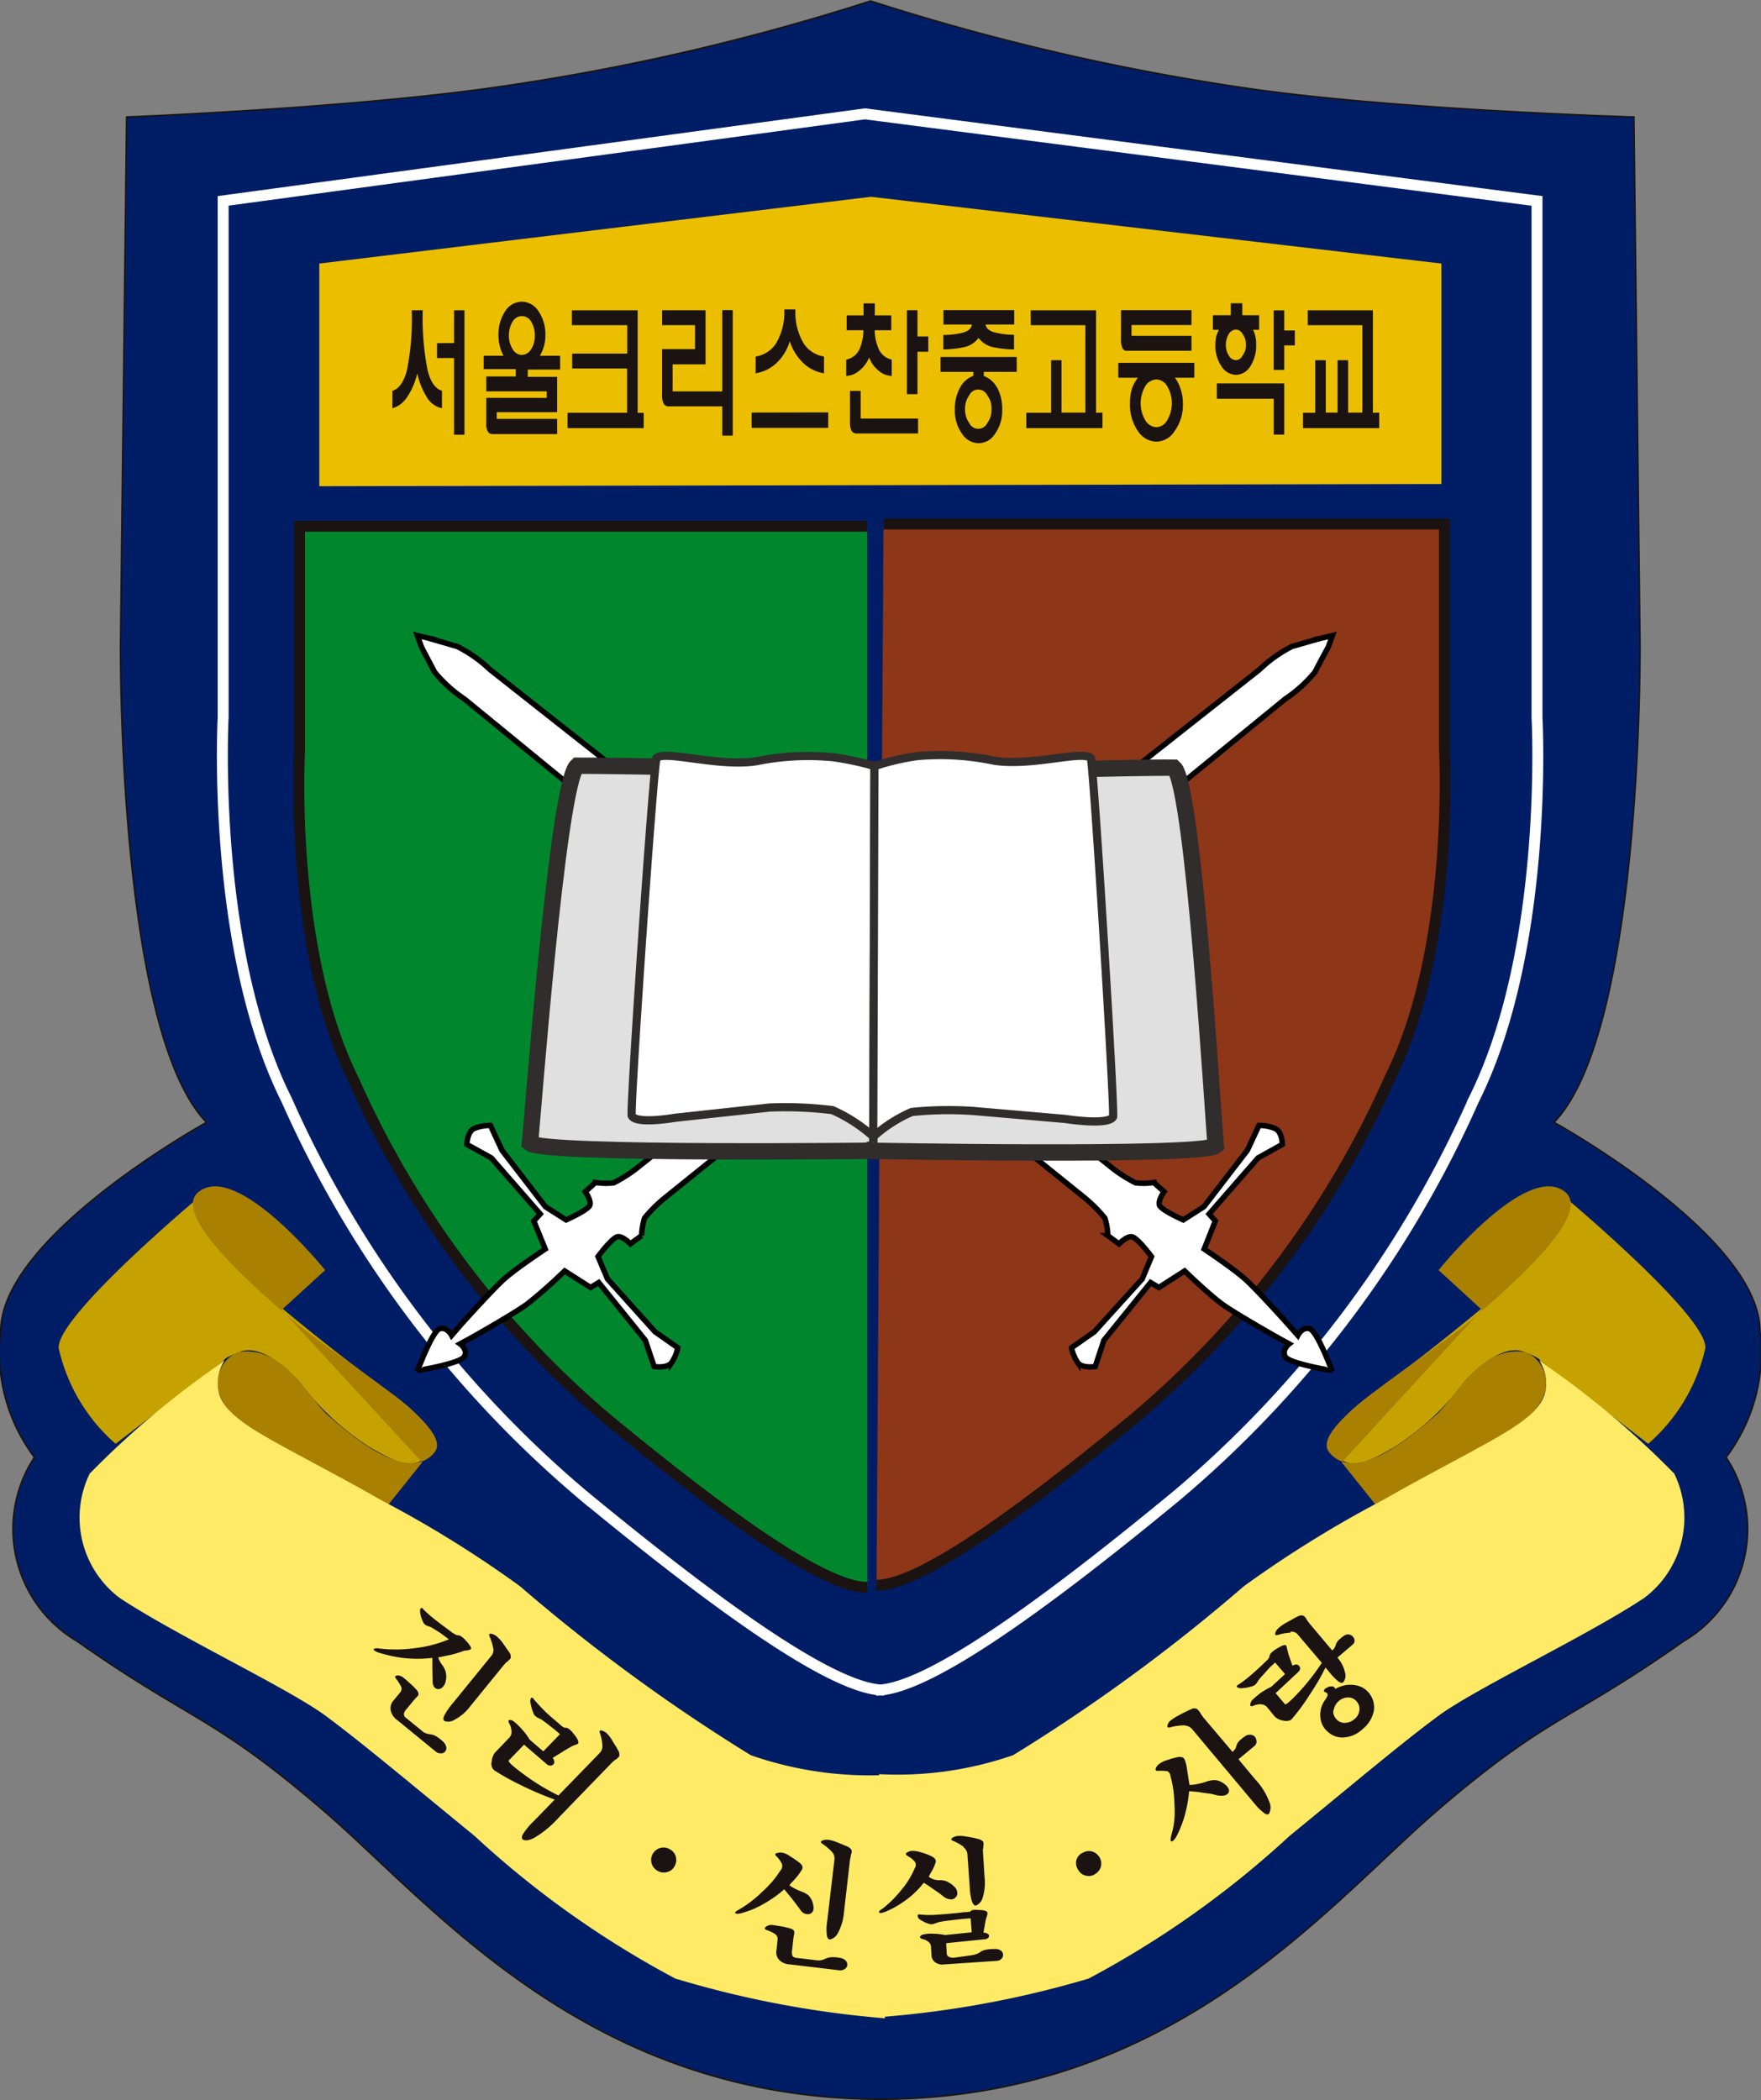 <svg xmlns="http://www.w3.org/2000/svg" width="35.457" height="42.28" viewBox="0 0 35.457 42.28">
  <rect x="0" y="0" width="35.457" height="42.28" fill="#808080" stroke="none"/>
  <g id="그룹_18544" data-name="그룹 18544" transform="translate(-16.512 -15.318)">
    <path id="패스_7743" data-name="패스 7743" d="M34.281,57.582c-5.937,0-9.032-3.9-11.259-5.815s-2.66-1.791-4.949-3.4a2.626,2.626,0,0,1-.868-3.709,3.505,3.505,0,0,1-.678-2.538c0-1.917,4.143-4.206,4.143-4.206-1.8-1.856-1.731-9.651-1.731-9.651l.122-10.59s4.088-.156,7.081-.55a45.738,45.738,0,0,0,7.9-1.785,46.625,46.625,0,0,0,7.777,1.785c2.991.415,7.591.55,7.591.55l.123,10.59s.062,7.795-1.731,9.651c0,0,4.146,2.289,4.146,4.206a3.491,3.491,0,0,1-.682,2.538,2.624,2.624,0,0,1-.865,3.709c-2.289,1.614-2.725,1.486-4.949,3.4S40.14,57.582,34.2,57.582" fill="#001d66" stroke="#1a1311" stroke-width="0.031"/>
    <g id="그룹_18544-2" data-name="그룹 18544" transform="translate(17.694 39.487)">
      <path id="SVGID" d="M20.635,34.836c-.525.375-2.176,1.65-2.176,1.65a3.594,3.594,0,0,1-1.146-1.926c-.049-.626,2.746-2.972,2.746-2.972s-.01.67,1.373,1.85c1.349,1.149,2.323,1.847,2.6,2.048s1.125.875.777,1.2-.626.221-1.225-.128a5.315,5.315,0,0,1-1.424-1.324c-.3-.327-.8-.749-1.2-.6s-.324.2-.324.2" transform="translate(-17.313 -31.587)" fill="#c6a200"/>
    </g>
    <g id="그룹_18545" data-name="그룹 18545" transform="translate(43.271 39.487)">
      <path id="SVGID-2" data-name="SVGID" d="M38.776,34.836c.529.375,2.174,1.65,2.174,1.65A3.6,3.6,0,0,0,42.1,34.559c.048-.626-2.749-2.972-2.749-2.972s.01.67-1.372,1.85c-1.349,1.149-2.323,1.847-2.6,2.048s-1.123.875-.776,1.2.624.221,1.225-.128a5.293,5.293,0,0,0,1.421-1.324c.3-.327.8-.749,1.2-.6s.322.2.322.2" transform="translate(-34.523 -31.587)" fill="#c6a200"/>
    </g>
    <path id="패스_7744" data-name="패스 7744" d="M32.856,48.6c-.969,0-3.159-1.531-6.068-3.929a22.183,22.183,0,0,1-5.964-7.954c-1.531-3.055-1.278-7.7-1.278-7.7v-10.4l12.923-1.752L46,18.618v10.4s.256,4.643-1.275,7.7a22.188,22.188,0,0,1-5.965,7.954c-2.907,2.4-5.1,3.929-6.065,3.929" transform="translate(1.459 0.745)" fill="none" stroke="#fff" stroke-width="0.22"/>
    <path id="패스_7745" data-name="패스 7745" d="M28.533,22.422H39.827v4.54s.221,3.986-1.1,6.616a19.074,19.074,0,0,1-5.124,6.835c-2.5,2.06-4.38,3.375-5.212,3.375" transform="translate(5.769 3.445)" fill="#8d3618" stroke="#1a1311" stroke-width="0.22"/>
    <path id="패스_7746" data-name="패스 7746" d="M32.012,43.817c-.832,0-2.715-1.314-5.215-3.373a19.114,19.114,0,0,1-5.124-6.836C20.358,30.98,20.58,27,20.58,27V22.453h11.43" transform="translate(1.963 3.46)" fill="#00872e" stroke="#1a1311" stroke-width="0.22"/>
    <path id="패스_7747" data-name="패스 7747" d="M43.436,23.772V19.333L31.95,17.989,20.843,19.333v4.483l22.593-.044Z" transform="translate(2.098 1.291)" fill="#ebbf00"/>
    <path id="패스_7748" data-name="패스 7748" d="M22.17,38.731s.865-.141.947-.281-.085-.257-.085-.257l.247-.134s.843-.476,1.1-.664a9.913,9.913,0,0,0,.759-.67l.523.333.163-.1.939,1.164.177.528s.257.043.351-.079a.825.825,0,0,0,.125-.3l-.458-.321L26,36.885l-.19-.45s.291-.392.4-.4.251.144.251.144l.227-.165a1.38,1.38,0,0,1,.059-.354,2.871,2.871,0,0,1,.458-.446l5.314-4.284L37,27.371l2.645-2.161a2.75,2.75,0,0,0,.6-.542c.1-.2.266-.5.266-.5l.086-.236-.38.089" transform="translate(2.743 4.181)" fill="#fff" stroke="#000" stroke-width="0.11"/>
    <path id="패스_7749" data-name="패스 7749" d="M22.17,38.729s.3-.81.449-.859.244.132.244.132l.181-.211s.64-.713.88-.927.823-.6.823-.6l-.23-.565.129-.141-.985-1.129-.492-.272s.006-.256.147-.32a.832.832,0,0,1,.328-.061l.232.5.874,1.135.418.266s.452-.2.479-.3-.094-.267-.094-.267l.205-.186a1.373,1.373,0,0,0,.367.007,2.883,2.883,0,0,0,.536-.351L32,30.326l4.44-3.608L39.125,24.6a2.747,2.747,0,0,1,.657-.468c.223-.062.551-.159.551-.159" transform="translate(2.743 4.201)" fill="#fff" stroke="#000" stroke-width="0.11"/>
    <path id="패스_7750" data-name="패스 7750" d="M40.59,38.731s-.869-.141-.944-.281.079-.257.079-.257l-.245-.134s-.84-.476-1.1-.664-.759-.67-.759-.67l-.519.333-.166-.1-.941,1.164-.174.528s-.259.043-.352-.079a.825.825,0,0,1-.125-.3l.459-.321.964-1.064.187-.45s-.29-.392-.4-.4-.254.144-.254.144l-.224-.165a1.406,1.406,0,0,0-.061-.354,2.942,2.942,0,0,0-.453-.446L30.248,30.93,25.76,27.371,23.12,25.21a2.744,2.744,0,0,1-.6-.542l-.263-.5-.085-.236.379.089" transform="translate(2.743 4.181)" fill="#fff" stroke="#000" stroke-width="0.11"/>
    <path id="패스_7751" data-name="패스 7751" d="M40.509,38.729s-.3-.81-.452-.859-.241.132-.241.132l-.186-.211s-.639-.713-.88-.927-.819-.6-.819-.6l.224-.565-.125-.141.985-1.129.489-.272s0-.256-.147-.32a.809.809,0,0,0-.324-.061l-.233.5-.874,1.135-.416.266s-.453-.2-.481-.3.094-.267.094-.267l-.207-.186a1.361,1.361,0,0,1-.366.007,2.833,2.833,0,0,1-.536-.351l-5.334-4.259-4.446-3.608L23.554,24.6a2.735,2.735,0,0,0-.664-.468c-.218-.062-.547-.159-.547-.159" transform="translate(2.827 4.201)" fill="#fff" stroke="#000" stroke-width="0.11"/>
    <path id="패스_7752" data-name="패스 7752" d="M22.445,19.524a5.423,5.423,0,0,0,.1,1.223c.061.232.158.366.287.4V21.5a.466.466,0,0,1-.287-.193,1.546,1.546,0,0,1-.211-.51,1.4,1.4,0,0,1-.226.51.516.516,0,0,1-.275.193V21.15c.131-.037.226-.174.29-.4a5.215,5.215,0,0,0,.1-1.223h.217m.635.661v-.66h.21v2.506h-.21V20.49h-.343v-.3Z" transform="translate(2.579 2.037)" fill="#1a1311"/>
    <path id="패스_7753" data-name="패스 7753" d="M24.55,20.921v.716H23.334v.134H24.55v.306h-1.3a.1.1,0,0,1-.094-.048.3.3,0,0,1-.033-.168v-.513H24.34v-.131H23.123v-.3h.594v-.147h-.646V20.5h.4a.712.712,0,0,1-.073-.183.871.871,0,0,1-.03-.218.853.853,0,0,1,.143-.507.4.4,0,0,1,.331-.18.4.4,0,0,1,.324.18.824.824,0,0,1,.147.507.784.784,0,0,1-.031.218.928.928,0,0,1-.079.183h.407v.278h-.651v.147h.593m-.9-1.11a.532.532,0,0,0-.073.284.5.5,0,0,0,.073.266.22.22,0,0,0,.189.119.227.227,0,0,0,.187-.119.5.5,0,0,0,.073-.266.532.532,0,0,0-.073-.284.213.213,0,0,0-.376,0Z" transform="translate(3.18 1.98)" fill="#1a1311"/>
    <path id="패스_7754" data-name="패스 7754" d="M25.408,19.828H24.294v-.3h1.325v2.064h.122V21.9H24.207v-.309h1.2V20.7H24.3v-.3h1.11v-.567Z" transform="translate(3.732 2.037)" fill="#1a1311"/>
    <path id="패스_7755" data-name="패스 7755" d="M26.151,19.827h-.663v-.3h.875v1.089H25.7v.545h1V19.524h.211v2.528H26.7v-.59H25.616a.107.107,0,0,1-.094-.049.364.364,0,0,1-.034-.181V20.31h.663v-.483Z" transform="translate(4.355 2.037)" fill="#1a1311"/>
    <path id="패스_7756" data-name="패스 7756" d="M27.583,19.516a1.217,1.217,0,0,0,.166.684.594.594,0,0,0,.409.263V20.8a.769.769,0,0,1-.389-.18,1.042,1.042,0,0,1-.3-.465.988.988,0,0,1-.3.468.791.791,0,0,1-.388.177v-.336a.6.6,0,0,0,.412-.267,1.219,1.219,0,0,0,.165-.682h.233m.652,2.073V21.9H26.7v-.309Z" transform="translate(4.945 2.033)" fill="#1a1311"/>
    <path id="패스_7757" data-name="패스 7757" d="M28.89,19.975h-.334a.955.955,0,0,0,.08.377.372.372,0,0,0,.263.214v.328a.41.41,0,0,1-.244-.089.62.62,0,0,1-.211-.282.665.665,0,0,1-.223.285.411.411,0,0,1-.239.086v-.328a.373.373,0,0,0,.269-.214.973.973,0,0,0,.077-.377h-.337v-.3h.34v-.241h.227v.241h.331v.3h0m.528.437v.85h-.213V19.571h.213V20.1h.218v.308h-.218m-1.355.788h.211v.557h1.156v.3H28.19a.115.115,0,0,1-.1-.053.36.36,0,0,1-.031-.169V21.2Z" transform="translate(5.568 1.992)" fill="#1a1311"/>
    <path id="패스_7758" data-name="패스 7758" d="M30.168,19.815c.01.07.062.123.172.156a1.716,1.716,0,0,0,.4.051v.294a2.051,2.051,0,0,1-.392-.04.5.5,0,0,1-.322-.192.494.494,0,0,1-.321.192,2.117,2.117,0,0,1-.389.04v-.291a1.632,1.632,0,0,0,.4-.048c.111-.033.168-.088.174-.162h-.571v-.291h1.425v.291h-.571m.223,1.26a.9.9,0,0,1,.106.446.8.8,0,0,1-.149.5.393.393,0,0,1-.324.183.4.4,0,0,1-.331-.183.8.8,0,0,1-.15-.5.866.866,0,0,1,.111-.446.488.488,0,0,1,.262-.227v-.08H29.26v-.3h1.534v.3h-.663v.083a.487.487,0,0,1,.26.224h0m-.551.162a.459.459,0,0,0-.086.282.468.468,0,0,0,.086.282.2.2,0,0,0,.36,0,.441.441,0,0,0,.086-.282.432.432,0,0,0-.086-.282.2.2,0,0,0-.36,0Z" transform="translate(6.189 2.037)" fill="#1a1311"/>
    <path id="패스_7759" data-name="패스 7759" d="M31.956,21.588V21.9H30.422v-.309h.5V20.533h.209v1.055h.48v-1.76h-1.1v-.3h1.316v2.064Z" transform="translate(6.754 2.037)" fill="#1a1311"/>
    <path id="패스_7760" data-name="패스 7760" d="M31.845,20.343a.092.092,0,0,1-.092-.049.387.387,0,0,1-.031-.178v-.591h1.419v.3H31.934v.217h1.207v.3h-1.3m1.357.244v.3h-.391a.7.7,0,0,1,.113.223.863.863,0,0,1,.048.288.9.9,0,0,1-.168.565.442.442,0,0,1-.364.211.454.454,0,0,1-.372-.211.938.938,0,0,1-.162-.565,1.031,1.031,0,0,1,.039-.288.8.8,0,0,1,.12-.223h-.394v-.3H33.2m-.99.471a.683.683,0,0,0,0,.685.276.276,0,0,0,.224.14.262.262,0,0,0,.218-.14.673.673,0,0,0,0-.685.261.261,0,0,0-.218-.137.276.276,0,0,0-.224.137Z" transform="translate(7.361 2.037)" fill="#1a1311"/>
    <path id="패스_7761" data-name="패스 7761" d="M34.387,20.284v.49h-.213v-1.2h.213v.406H34.6v.3h-.217m-1.113-.229a.4.4,0,0,0-.059.218.388.388,0,0,0,.059.214.171.171,0,0,0,.143.094.152.152,0,0,0,.135-.094.323.323,0,0,0,.067-.214.336.336,0,0,0-.067-.218.15.15,0,0,0-.135-.089.169.169,0,0,0-.143.089h0m.486-.089a.516.516,0,0,1,.049.137.578.578,0,0,1,.016.16.759.759,0,0,1-.12.446.346.346,0,0,1-.284.168.352.352,0,0,1-.291-.168A.731.731,0,0,1,33,20.263a.817.817,0,0,1,.016-.16.66.66,0,0,1,.056-.137H32.95v-.294h.36v-.241h.232v.241h.339v.294h-.12m.627,2.11h-.213v-.722H33.029v-.309h1.358v1.031Z" transform="translate(7.983 1.992)" fill="#1a1311"/>
    <path id="패스_7762" data-name="패스 7762" d="M35.706,21.588V21.9H34.171v-.309h.247V20.533h.212v1.055h.237V20.533h.213v1.055h.287v-1.76h-1.1v-.3h1.312v2.064Z" transform="translate(8.576 2.037)" fill="#1a1311"/>
    <path id="패스_7763" data-name="패스 7763" d="M26.2,25.639a8.852,8.852,0,0,0-1.546.614c-.1.315-.715,6.583-.789,6.845.282.1,6.78.08,6.78.08" transform="translate(3.567 5.009)" fill="none" stroke="#302d2c" stroke-width="0.062"/>
    <path id="패스_7764" data-name="패스 7764" d="M26.25,25.715s-1.184-.021-1.6-.018c-.4.352-.908,7.254-.951,7.6.282.235,7.074.15,7.074.15" transform="translate(3.483 5.037)" fill="#e0e0e0" stroke="#302d2c" stroke-width="0.33"/>
    <path id="패스_7765" data-name="패스 7765" d="M32.9,25.676a7.788,7.788,0,0,1,1.44.6c.1.317.62,6.588.69,6.851-.287.1-6.771.181-6.771.181" transform="translate(5.704 5.027)" fill="#e0e0e0" stroke="#302d2c" stroke-width="0.062"/>
    <path id="패스_7766" data-name="패스 7766" d="M32.87,25.745s1.175-.027,1.592-.021c.4.354.8,7.26.841,7.61-.285.232-7.075.1-7.075.1" transform="translate(5.687 5.05)" fill="#e0e0e0" stroke="#302d2c" stroke-width="0.33"/>
    <path id="패스_7767" data-name="패스 7767" d="M29.966,25.769a6.073,6.073,0,0,0-.826-.177,5.213,5.213,0,0,0-1.554.08c-.753.119-1.841-.227-2.009-.065-.068.226-.531,6.961-.5,7.2.083.183.881.042.881.042l1.889-.205a7.69,7.69,0,0,1,1.271.052,3.16,3.16,0,0,1,.826.534l.024-7.46Z" transform="translate(4.154 4.972)" fill="#fff" stroke="#302d2c" stroke-width="0.165"/>
    <path id="패스_7768" data-name="패스 7768" d="M28.374,25.776a4.865,4.865,0,0,1,.847-.2,5.258,5.258,0,0,1,1.55.089c.75.125,1.791-.214,1.957-.051.062.227.477,6.982.449,7.222-.094.183-.969.043-.969.043l-1.8-.156a7.266,7.266,0,0,0-1.284.016,2.826,2.826,0,0,0-.777.5l.024-7.46Z" transform="translate(5.747 4.966)" fill="#fff" stroke="#302d2c" stroke-width="0.165"/>
    <path id="패스_7769" data-name="패스 7769" d="M23.746,36.953l-.7.875s-1.15-.7-2.375-1.326c-1.684-.863-.9-1.731-.6-1.774.9-.125,1.4.951,1.774,1.274s1.6,1.427,2.149.75c.422-.525-1.877-1.823-2.925-2.721s-2.333-2.113-1.825-2.523c.777-.626,2.549,1.574,2.549,1.574l-.875.8" transform="translate(1.266 7.807)" fill="#aa8000"/>
    <path id="패스_7770" data-name="패스 7770" d="M20.516,33.757a17.866,17.866,0,0,0-2.721,2.274,2.024,2.024,0,0,0,.6,2.5c1.123.749,3.4,1.822,4.146,2.373s1.874,1.5,3,2.419a19.25,19.25,0,0,0,4.045,2.874,20.324,20.324,0,0,0,4.219.8V42.1a7.274,7.274,0,0,1-2.7-.4,36.068,36.068,0,0,1-4.644-3.4,22.566,22.566,0,0,0-2.822-1.748c-.626-.364-1.575-.855-2.149-1.177s-1.024-.621-1.1-1a.824.824,0,0,1,.123-.623Z" transform="translate(0.523 8.955)" fill="#ffea65"/>
    <path id="패스_7771" data-name="패스 7771" d="M34.794,36.953l.7.875s1.147-.7,2.372-1.326c1.682-.863.9-1.731.6-1.774-.9-.125-1.4.951-1.776,1.274s-1.6,1.427-2.146.75c-.427-.525,1.872-1.823,2.922-2.721s2.333-2.113,1.825-2.523c-.777-.626-2.547,1.574-2.547,1.574l.872.8" transform="translate(8.733 7.807)" fill="#aa8000"/>
    <path id="패스_7772" data-name="패스 7772" d="M41.717,33.757a17.723,17.723,0,0,1,2.721,2.274,2.023,2.023,0,0,1-.6,2.5c-1.122.749-3.394,1.822-4.143,2.373s-1.872,1.5-3,2.419a19.3,19.3,0,0,1-4.048,2.874,20.1,20.1,0,0,1-4.219.777V42.082a7.1,7.1,0,0,0,2.7-.383,35.562,35.562,0,0,0,4.644-3.4,23.007,23.007,0,0,1,2.824-1.748c.629-.364,1.574-.855,2.147-1.177s1.027-.621,1.1-1a.82.82,0,0,0-.125-.623Z" transform="translate(5.784 8.955)" fill="#ffea65"/>
    <path id="패스_7773" data-name="패스 7773" d="M23.986,37.917a.974.974,0,0,0-.076-.244c-.015-.036,0-.055.034-.048a.239.239,0,0,1,.119.058.81.81,0,0,1,.1.106c.025.034.061.086.108.156l.037.049a.16.16,0,0,1,.031.116c0,.015-.028.039-.061.07a.355.355,0,0,0-.039.033c-.015.015-.025.028-.04.043l-.675.829a.932.932,0,0,1-.314.27.232.232,0,0,1-.2.028c-.031-.018-.034-.052-.01-.107a1.176,1.176,0,0,1,.161-.238l.791-.972a.186.186,0,0,0,.036-.15h0m-.75-.267a.074.074,0,0,0,.034.006.156.156,0,0,1,.052.012.436.436,0,0,1,.1.083c.083.089.122.147.116.172s-.036.031-.1.04l-.042.006a2.124,2.124,0,0,1-.259.08c-.086.018-.172.037-.26.053a.389.389,0,0,0,.036.083.379.379,0,0,0,.043.067.45.45,0,0,1,.07.135.386.386,0,0,1,0,.2.218.218,0,0,1-.061.114.117.117,0,0,1-.089.039A.112.112,0,0,1,22.8,38.7a.2.2,0,0,1-.033-.131l-.006-.221v-.137c0-.046,0-.082,0-.1a2.535,2.535,0,0,1-.6,0A2.882,2.882,0,0,1,21.666,38c-.064-.025-.092-.049-.085-.064s.051-.025.117-.013a2.752,2.752,0,0,0,.715-.009,2.456,2.456,0,0,0,.681-.177l-.168-.125c-.058-.036-.11-.07-.158-.1l-.052-.028a.159.159,0,0,1-.04-.012.188.188,0,0,1-.082-.049.655.655,0,0,1-.068-.169c-.016-.074-.016-.116,0-.138s.037-.009.061.025a2.674,2.674,0,0,0,.229.2c.077.061.193.146.343.259l.024.016a.248.248,0,0,0,.052.027h0m-1.109,1.036a.794.794,0,0,0-.1-.153c-.024-.036-.018-.056.03-.061a.191.191,0,0,1,.128.048c.037.03.077.065.125.11a.888.888,0,0,1,.125.122.142.142,0,0,1,.049.1c0,.018-.024.042-.058.076l-.055.064-.125.152a.213.213,0,0,0-.058.106.113.113,0,0,0,.055.085l.311.253a.224.224,0,0,0,.085.051c.019.006.039.01.067.016a.339.339,0,0,1,.108.028.718.718,0,0,1,.165.122.205.205,0,0,1,.064.11.107.107,0,0,1-.024.089.1.1,0,0,1-.08.036A.147.147,0,0,1,22.833,40l-.78-.638a.314.314,0,0,1-.131-.2.236.236,0,0,1,.059-.195l.14-.171a.118.118,0,0,0,.006-.119Z" transform="translate(2.456 10.585)" fill="#1a1311"/>
    <path id="패스_7774" data-name="패스 7774" d="M25.408,39.281a1,1,0,0,0-.051-.247c-.015-.04,0-.055.036-.049a.276.276,0,0,1,.114.068.757.757,0,0,1,.089.117c.021.034.052.089.1.162l.027.052a.156.156,0,0,1,.025.119.209.209,0,0,1-.067.064.215.215,0,0,0-.042.031.477.477,0,0,0-.043.039l-1.071,1.106a2.074,2.074,0,0,1-.483.4c-.1.055-.183.067-.232.04-.03-.022-.03-.058,0-.113a1.416,1.416,0,0,1,.21-.253l.428-.44a6.872,6.872,0,0,1-.7-.3,5.237,5.237,0,0,1-.516-.288.174.174,0,0,1-.052-.18.322.322,0,0,1,.064-.177l.288-.3a.163.163,0,0,0,.045-.137.368.368,0,0,0-.046-.155c-.019-.033-.016-.058,0-.064s.061,0,.1.033a1.135,1.135,0,0,1,.162.159,1.181,1.181,0,0,1,.149.2l.276.238.336-.346c-.043-.037-.092-.08-.15-.126-.076-.059-.143-.113-.195-.149a.148.148,0,0,0-.055-.031.128.128,0,0,0-.039-.021.223.223,0,0,1-.083-.067.94.94,0,0,1-.068-.22.146.146,0,0,1,.006-.11c.018-.022.039-.012.061.025.052.064.12.135.2.218s.214.192.374.33a.209.209,0,0,0,.04.021.082.082,0,0,0,.028,0,.134.134,0,0,1,.052.018.428.428,0,0,1,.1.1c.07.082.1.143.1.177s-.03.04-.079.055L24.8,39.3c-.082.046-.155.089-.217.129s-.119.071-.177.11a.124.124,0,0,1,.033.083.07.07,0,0,1-.027.055.1.1,0,0,1-.116-.006l-.465-.4-.308.317c-.022.025.079.116.3.279a4.4,4.4,0,0,0,.7.427l.837-.862a.191.191,0,0,0,.046-.149Z" transform="translate(3.233 11.172)" fill="#1a1311"/>
    <path id="패스_7775" data-name="패스 7775" d="M25.713,40.386a.25.25,0,1,0-.241.438.242.242,0,0,0,.2.019.226.226,0,0,0,.14-.117.255.255,0,0,0,.025-.183.238.238,0,0,0-.128-.158Z" transform="translate(4.284 12.161)" fill="#1a1311"/>
    <path id="패스_7776" data-name="패스 7776" d="M27.424,40.746a.5.5,0,0,0-.108-.159c-.034-.027-.043-.052-.016-.065a.223.223,0,0,1,.134-.013.4.4,0,0,1,.15.071,1.5,1.5,0,0,1,.177.122l.01.006c.058.045.076.091.052.138a1.333,1.333,0,0,1-.217.269l-.037.049a1.125,1.125,0,0,0,.134.079c.03.013.065.03.111.046a.514.514,0,0,1,.146.083.373.373,0,0,1,.088.186c.022.091,0,.152-.064.18a.164.164,0,0,1-.186-.071l-.076-.1c-.065-.089-.116-.153-.144-.186-.046-.058-.083-.1-.113-.137a2.334,2.334,0,0,1-.4.285,1.8,1.8,0,0,1-.44.189c-.08.022-.129.025-.144.006s.015-.039.08-.076a2.332,2.332,0,0,0,.461-.354,2.082,2.082,0,0,0,.367-.429l.012-.015a.136.136,0,0,0,.021-.107h0m1-.256a1.075,1.075,0,0,0-.193-.162c-.034-.024-.034-.043,0-.061a.241.241,0,0,1,.132-.015.674.674,0,0,1,.143.039q.058.02.174.071l.055.021c.051.027.082.052.089.082s0,.046-.015.092L28.8,40.6a.4.4,0,0,0-.012.061l-.122,1.061a1.028,1.028,0,0,1-.119.4.242.242,0,0,1-.158.132c-.033,0-.058-.028-.065-.086a.955.955,0,0,1,.007-.287l.146-1.242a.193.193,0,0,0-.053-.15h0m-1.155,1.648a.692.692,0,0,0-.16-.073c-.045-.021-.048-.04-.007-.07a.184.184,0,0,1,.131-.031c.046.006.1.016.162.025a1.684,1.684,0,0,1,.171.039c.054.013.083.031.1.058a.222.222,0,0,1-.01.1l-.01.082-.022.195a.247.247,0,0,0,.007.122.114.114,0,0,0,.094.042l.4.048a.279.279,0,0,0,.1-.006.321.321,0,0,0,.064-.025.426.426,0,0,1,.1-.03.7.7,0,0,1,.205.013.192.192,0,0,1,.113.058.111.111,0,0,1,.027.086.1.1,0,0,1-.048.077.154.154,0,0,1-.107.028l-1-.119a.318.318,0,0,1-.217-.092.225.225,0,0,1-.052-.2l.022-.215a.115.115,0,0,0-.058-.107Z" transform="translate(4.837 12.111)" fill="#1a1311"/>
    <path id="패스_7777" data-name="패스 7777" d="M29.15,40.718A.532.532,0,0,0,29,40.6c-.033-.021-.039-.04-.019-.061a.2.2,0,0,1,.128-.04.579.579,0,0,1,.169.031,1.165,1.165,0,0,1,.211.08c.061.03.088.07.082.111a.91.91,0,0,1-.114.241l-.028.058a.331.331,0,0,0,.129.061.372.372,0,0,0,.1.009.388.388,0,0,1,.122.019.564.564,0,0,1,.169.116.182.182,0,0,1,.055.122.116.116,0,0,1-.037.091.113.113,0,0,1-.1.037.242.242,0,0,1-.135-.052,2.606,2.606,0,0,0-.22-.159,1.981,1.981,0,0,0-.184-.122,1.789,1.789,0,0,1-.372.357,1.932,1.932,0,0,1-.4.226c-.073.027-.114.033-.125.015s.01-.043.074-.082a2.343,2.343,0,0,0,.37-.369,1.75,1.75,0,0,0,.276-.449l.009-.012a.13.13,0,0,0-.009-.107h0m.984-.3a.949.949,0,0,0-.221-.125c-.039-.015-.04-.037-.007-.061a.236.236,0,0,1,.126-.037.587.587,0,0,1,.146.012c.04.007.1.016.186.034l.056.015a.168.168,0,0,1,.106.061.2.2,0,0,1,0,.092c0,.025,0,.039-.006.049s0,.042,0,.061l.031.5a1,1,0,0,1-.039.424.235.235,0,0,1-.131.153c-.033.006-.061-.022-.082-.077a1.2,1.2,0,0,1-.045-.279l-.048-.682a.194.194,0,0,0-.079-.135h0m.11,1.311.022-.015a.175.175,0,0,1,.049-.031.578.578,0,0,1,.141,0c.092,0,.144.019.155.042s.006.042-.006.085l-.021.061-.048.269a.132.132,0,0,1,.085.021.048.048,0,0,1,.028.043.046.046,0,0,1-.028.045.093.093,0,0,1-.065.022l-.77.079.01.195c0,.04.015.064.039.076a.2.2,0,0,0,.12.019L30.3,42.6a.483.483,0,0,0,.107-.03.336.336,0,0,0,.059-.034.339.339,0,0,1,.082-.039.823.823,0,0,1,.21-.022.186.186,0,0,1,.125.034.1.1,0,0,1,.042.08.1.1,0,0,1-.03.08.131.131,0,0,1-.1.045l-1.054.071a.25.25,0,0,1-.186-.045.186.186,0,0,1-.071-.152l-.01-.169a.137.137,0,0,0-.059-.094.253.253,0,0,0-.12-.052c-.025-.009-.043-.024-.043-.037s.018-.036.054-.051a.751.751,0,0,1,.186-.019,1.364,1.364,0,0,1,.266.028l.536-.055-.021-.281c-.1.006-.2.015-.306.028s-.19.021-.29.039a.294.294,0,0,0-.067.016c-.009.006-.031.009-.051.018a.2.2,0,0,1-.092.018.6.6,0,0,1-.168-.067c-.051-.024-.085-.055-.091-.088s0-.043.031-.043a1.9,1.9,0,0,0,.288.01c.155-.01.366-.025.62-.056l.053,0a.369.369,0,0,0,.037-.012Z" transform="translate(5.783 12.082)" fill="#1a1311"/>
    <path id="패스_7778" data-name="패스 7778" d="M31.215,40.444a.227.227,0,0,0-.116.163.246.246,0,0,0,.045.18.224.224,0,0,0,.141.108.226.226,0,0,0,.2-.033A.243.243,0,0,0,31.6,40.7a.252.252,0,0,0-.034-.178.264.264,0,0,0-.152-.113.244.244,0,0,0-.2.039Z" transform="translate(7.081 12.183)" fill="#1a1311"/>
    <path id="패스_7779" data-name="패스 7779" d="M32.767,38.81a1.144,1.144,0,0,0-.311.043c-.037.006-.051-.006-.039-.049a.153.153,0,0,1,.061-.091,1.062,1.062,0,0,1,.181-.113,2.469,2.469,0,0,1,.238-.117.119.119,0,0,1,.116,0,.339.339,0,0,1,.067.085.386.386,0,0,0,.025.037c.007.015.019.024.027.04l.593.7a.348.348,0,0,0,.056-.064.145.145,0,0,0,.018-.048.319.319,0,0,1,.031-.074.553.553,0,0,1,.137-.122A.162.162,0,0,1,34.085,39a.121.121,0,0,1,.092.043.176.176,0,0,1,.031.092.118.118,0,0,1-.043.092l-.321.266.339.407a1.31,1.31,0,0,1,.278.443.272.272,0,0,1,0,.242c-.016.027-.055.024-.1-.009a1.072,1.072,0,0,1-.19-.186l-1.257-1.5a.2.2,0,0,0-.143-.074h0m-.354.92a.74.74,0,0,0-.192-.009c-.037,0-.055-.01-.049-.042a.191.191,0,0,1,.076-.1.474.474,0,0,1,.159-.076,1.8,1.8,0,0,1,.217-.061.182.182,0,0,1,.085.006.085.085,0,0,1,.051.055.631.631,0,0,1,.036.134c.007.039.019.119.037.238l.021.128a.781.781,0,0,0,.192-.025.832.832,0,0,0,.141-.039.579.579,0,0,1,.177-.033.353.353,0,0,1,.2.085.211.211,0,0,1,.077.092.086.086,0,0,1-.006.085.128.128,0,0,1-.086.049.4.4,0,0,1-.159-.009L33.3,40.19c-.117-.015-.2-.027-.257-.037-.1-.01-.165-.016-.193-.016a2.657,2.657,0,0,1-.086.48,2.153,2.153,0,0,1-.174.44q-.065.1-.1.089c-.016-.01-.016-.048,0-.117a1.634,1.634,0,0,0,.065-.606,2.292,2.292,0,0,0-.082-.6v-.012a.132.132,0,0,0-.068-.083Z" transform="translate(7.604 11.244)" fill="#1a1311"/>
    <path id="패스_7780" data-name="패스 7780" d="M34.353,37.555a.914.914,0,0,0-.254.046c-.048.012-.059-.006-.048-.046a.229.229,0,0,1,.071-.1.873.873,0,0,1,.158-.107c.073-.04.153-.086.229-.125a.139.139,0,0,1,.116-.006.342.342,0,0,1,.064.085c.012.018.018.031.028.037a.217.217,0,0,0,.028.039l.45.534a.2.2,0,0,0,.056-.07.206.206,0,0,0,.018-.049.427.427,0,0,1,.033-.064.563.563,0,0,1,.114-.1.159.159,0,0,1,.108-.04.137.137,0,0,1,.085.043.135.135,0,0,1,.037.082.1.1,0,0,1-.037.079l-.309.263a.65.65,0,0,1,.149.287.211.211,0,0,1-.025.2c-.019.031-.061.028-.111-.013a1.067,1.067,0,0,1-.174-.18l-.079-.094a4.4,4.4,0,0,1-.311.536,4.213,4.213,0,0,1-.36.493c-.033.043-.094.055-.18.04a.322.322,0,0,1-.165-.076l-.153-.186a.171.171,0,0,0-.128-.067.342.342,0,0,0-.156.03c-.039.018-.059.012-.061-.015a.156.156,0,0,1,.039-.1,1.952,1.952,0,0,1,.169-.143,1.487,1.487,0,0,1,.213-.123l.279-.257-.2-.233c-.045.045-.1.089-.143.138s-.1.114-.152.169a.33.33,0,0,0-.036.048.2.2,0,0,0-.025.036.2.2,0,0,1-.073.076.828.828,0,0,1-.229.049.156.156,0,0,1-.108-.019c-.016-.013-.006-.036.034-.056a2.273,2.273,0,0,0,.235-.18c.092-.077.211-.186.358-.33.007-.015.018-.024.018-.036a.044.044,0,0,0,.007-.03.37.37,0,0,1,.025-.048.441.441,0,0,1,.106-.085c.092-.058.152-.089.19-.082.013,0,.027.024.033.073l.012.046.019.073c.022.058.034.1.043.122a1.02,1.02,0,0,0,.036.1.155.155,0,0,1,.086-.024.08.08,0,0,1,.051.034.061.061,0,0,1,.015.056.1.1,0,0,1-.033.058l-.459.429.187.221c.018.022.114-.061.294-.254a4.577,4.577,0,0,0,.449-.577l-.487-.574a.153.153,0,0,0-.146-.051h0m.854,1.1a.039.039,0,0,1,.034.024l.021.025a.586.586,0,0,1,.416-.071.432.432,0,0,1,.284.19.449.449,0,0,1,.07.331.63.63,0,0,1-.229.363.594.594,0,0,1-.386.165.428.428,0,0,1-.312-.116.411.411,0,0,1-.147-.287.5.5,0,0,1,.1-.36c.028-.046.049-.079.045-.1s-.016-.039-.045-.048-.037-.025-.021-.051a.118.118,0,0,1,.076-.048l.006-.01a.3.3,0,0,1,.086-.007h0m.013.481a.213.213,0,0,0,.054.169.219.219,0,0,0,.158.083.3.3,0,0,0,.214-.076.265.265,0,0,0,.1-.186.221.221,0,0,0-.056-.168.207.207,0,0,0-.153-.08.282.282,0,0,0-.2.065.3.3,0,0,0-.11.192Z" transform="translate(8.14 10.634)" fill="#1a1311"/>
  </g>
</svg>
